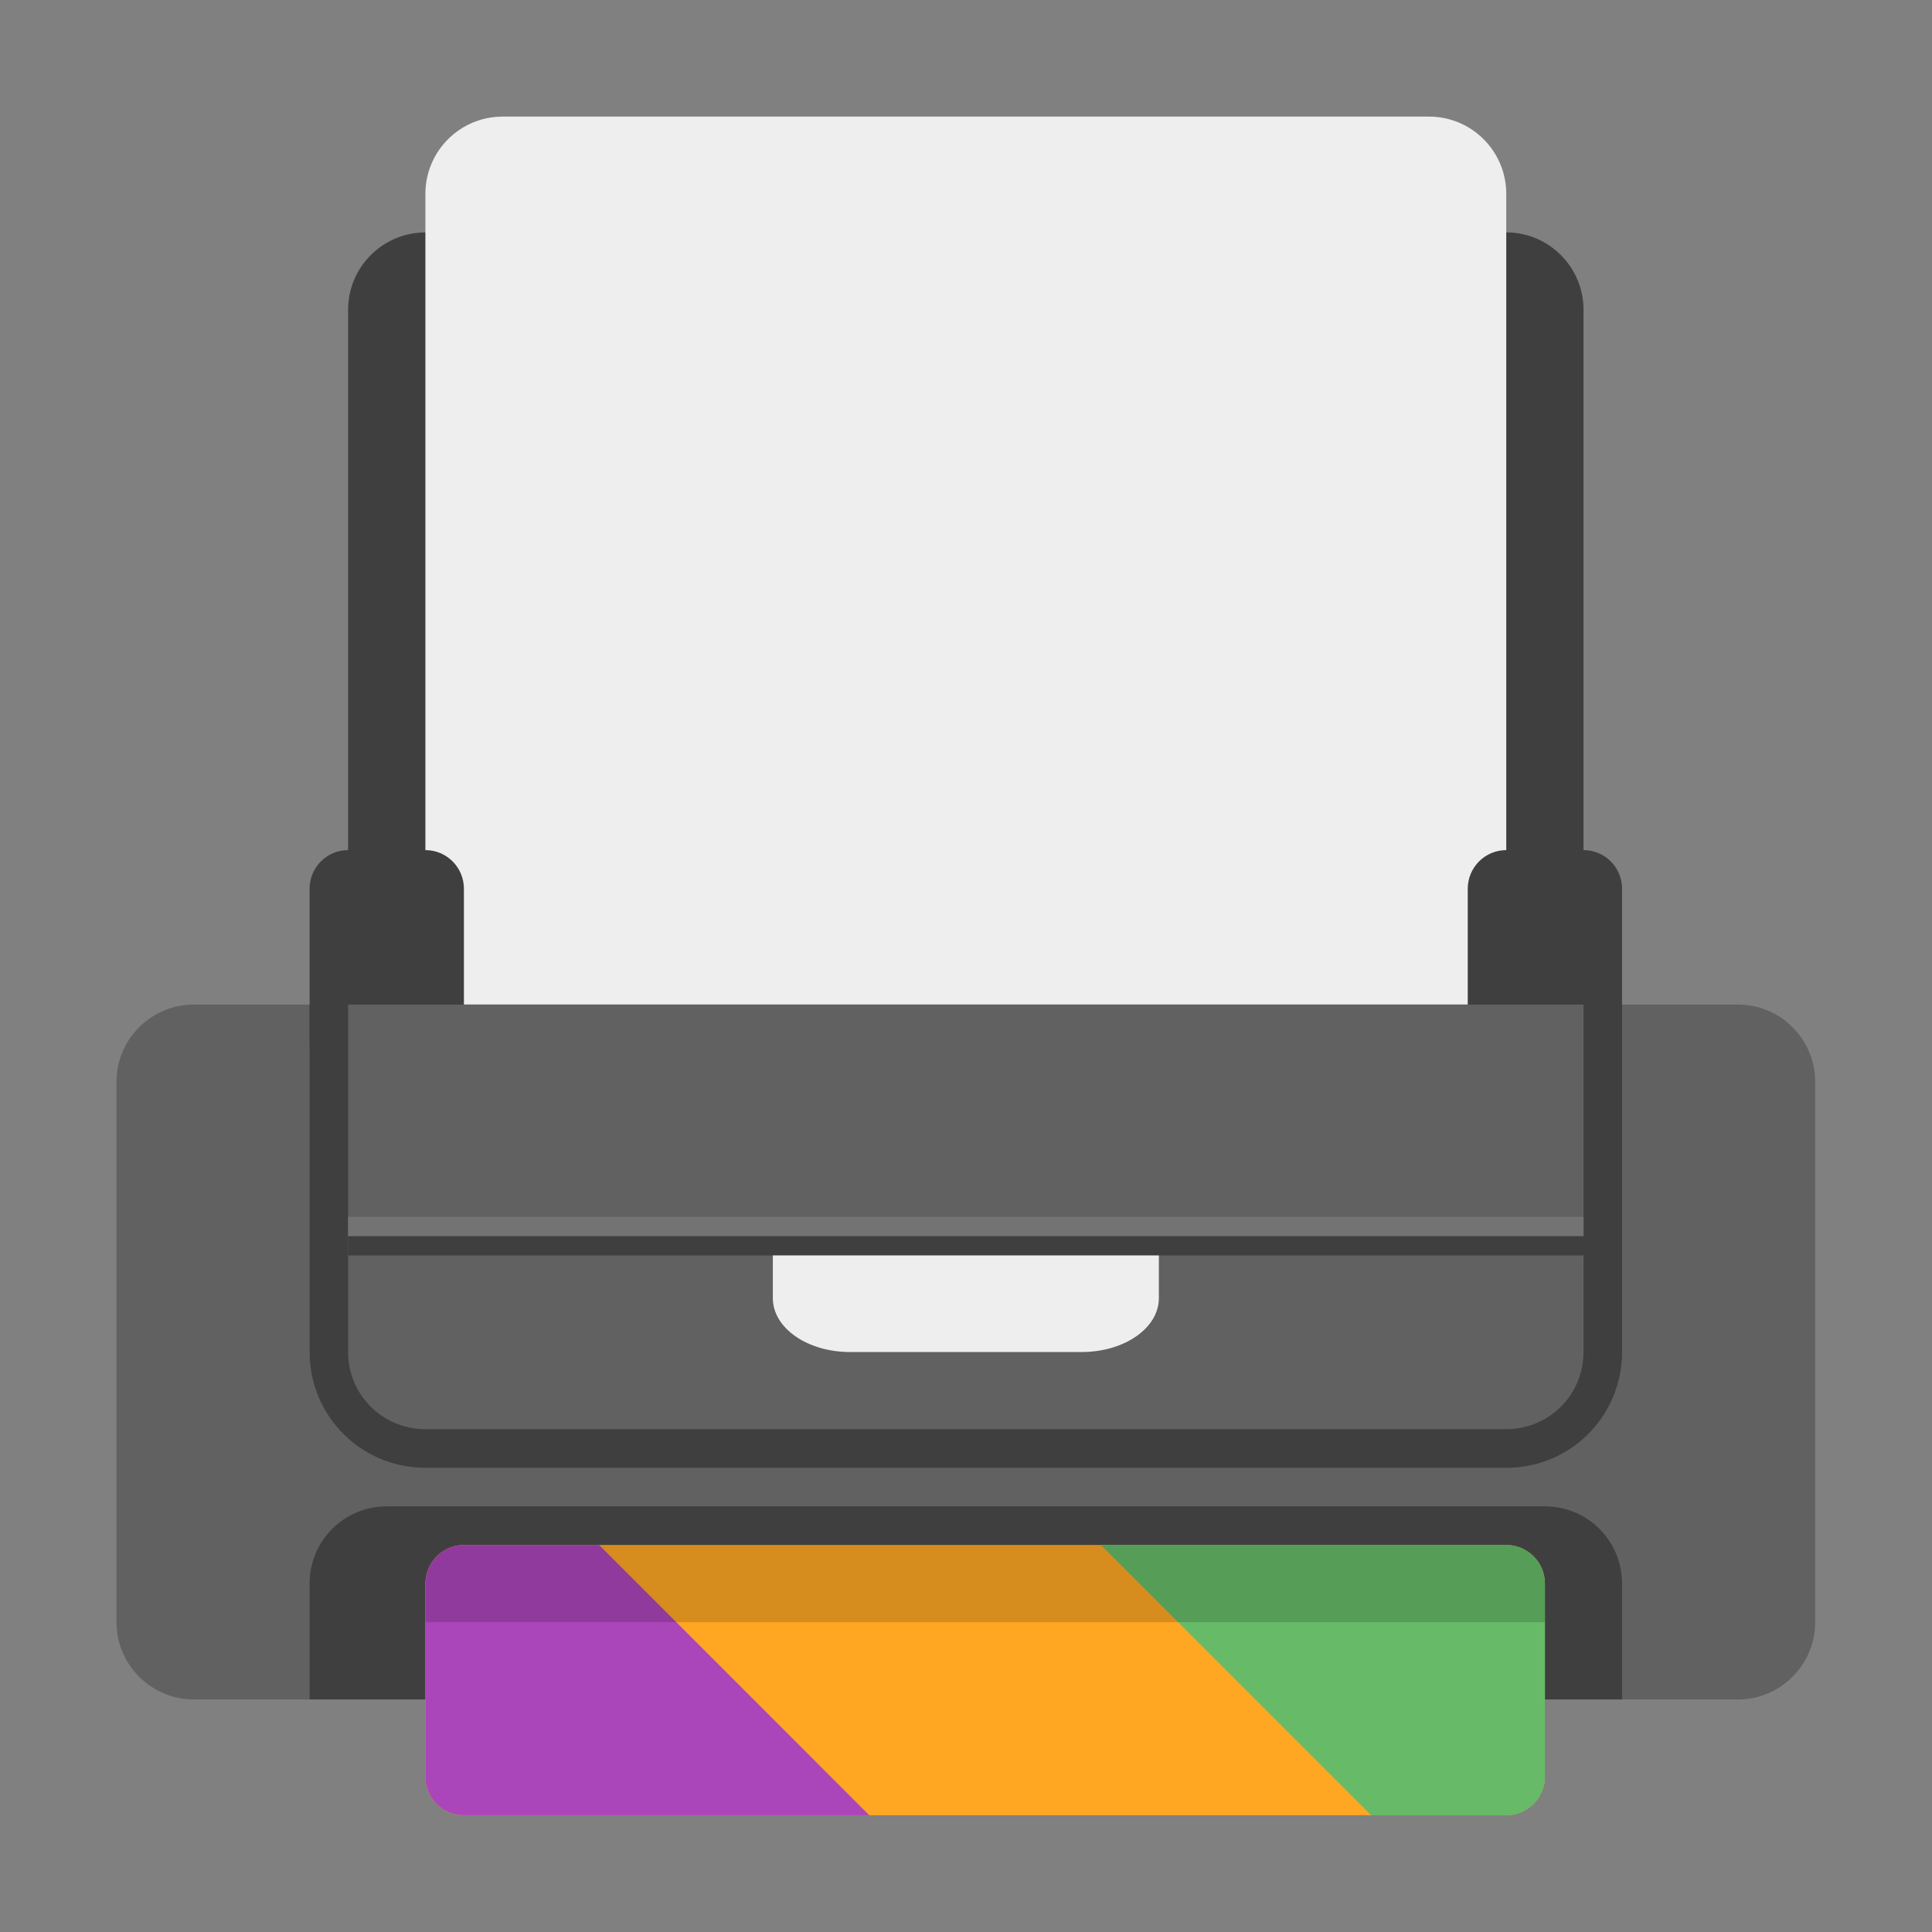 <?xml version="1.0" encoding="UTF-8" standalone="no"?>
<svg
   xmlns:dc="http://purl.org/dc/elements/1.1/"
   xmlns:cc="http://creativecommons.org/ns#"
   xmlns:rdf="http://www.w3.org/1999/02/22-rdf-syntax-ns#"
   xmlns:svg="http://www.w3.org/2000/svg"
   xmlns="http://www.w3.org/2000/svg"
   xmlns:sodipodi="http://sodipodi.sourceforge.net/DTD/sodipodi-0.dtd"
   xmlns:inkscape="http://www.inkscape.org/namespaces/inkscape"
   width="48"
   height="48"
   viewBox="0 0 48 48"
   version="1.1"
   id="svg35"
   sodipodi:docname="cups.svg"
   inkscape:version="0.92.4 (5da689c313, 2019-01-14)">
  <rect x="0" y="0" width="48" height="48" fill="#808080" stroke="none"/>
  <defs
     id="defs39" />
  <sodipodi:namedview
     pagecolor="#ffffff"
     bordercolor="#666666"
     borderopacity="1"
     objecttolerance="10"
     gridtolerance="10"
     guidetolerance="10"
     inkscape:pageopacity="0"
     inkscape:pageshadow="2"
     inkscape:window-width="1280"
     inkscape:window-height="954"
     id="namedview37"
     showgrid="false"
     inkscape:zoom="3.6875"
     inkscape:cx="22.508474"
     inkscape:cy="32"
     inkscape:window-x="0"
     inkscape:window-y="0"
     inkscape:window-maximized="1"
     inkscape:current-layer="svg35" />
  <g
     id="g3874"
     transform="matrix(0.725,0,0,0.725,0.977,12.217)">
    <path
       style="fill:#3f3f3f;fill-opacity:1;fill-rule:nonzero;stroke:none"
       d="m 13.23,-8.887 h 37.039 c 1.461,0 2.648,1.188 2.648,2.648 V 20.219 c 0,1.461 -1.188,2.645 -2.648,2.645 H 13.23 c -1.461,0 -2.648,-1.184 -2.648,-2.645 V -6.238 c 0,-1.461 1.188,-2.648 2.648,-2.648 z m 0,0"
       id="path2"
       inkscape:connector-curvature="0" />
    <path
       style="fill:#eeeeee;fill-opacity:1;fill-rule:nonzero;stroke:none"
       d="m 15.875,-12.855 h 31.75 c 1.461,0 2.645,1.188 2.645,2.648 v 31.75 c 0,1.461 -1.184,2.645 -2.645,2.645 h -31.75 c -1.461,0 -2.645,-1.184 -2.645,-2.645 v -31.75 c 0,-1.461 1.184,-2.648 2.645,-2.648 z m 0,0"
       id="path4"
       inkscape:connector-curvature="0" />
    <path
       style="fill:#616161;fill-opacity:1;fill-rule:nonzero;stroke:none"
       d="m 5.293,17.574 h 52.914 c 1.461,0 2.648,1.184 2.648,2.645 v 18.52 c 0,1.461 -1.188,2.648 -2.648,2.648 H 5.293 c -1.461,0 -2.648,-1.188 -2.648,-2.648 V 20.219 c 0,-1.461 1.188,-2.645 2.648,-2.645 z m 0,0"
       id="path6"
       inkscape:connector-curvature="0" />
    <path
       style="fill:#3f3f3f;fill-opacity:1;fill-rule:nonzero;stroke:none"
       d="m 9.262,17.574 v 11.906 c 0,2.199 1.77,3.969 3.969,3.969 h 37.039 c 2.199,0 3.969,-1.77 3.969,-3.969 v -11.906 z m 0,0"
       id="path8"
       inkscape:connector-curvature="0" />
    <path
       style="fill:#3f3f3f;fill-opacity:1;fill-rule:nonzero;stroke:none"
       d="m 10.582,12.281 h 2.648 c 0.73,0 1.32,0.594 1.32,1.324 v 5.289 c 0,0.73 -0.59,1.324 -1.32,1.324 h -2.648 c -0.73,0 -1.32,-0.594 -1.32,-1.324 v -5.289 c 0,-0.73 0.59,-1.324 1.32,-1.324 z m 0,0"
       id="path10"
       inkscape:connector-curvature="0" />
    <path
       style="fill:#3f3f3f;fill-opacity:1;fill-rule:nonzero;stroke:none"
       d="m 50.27,12.281 h 2.648 c 0.73,0 1.32,0.594 1.32,1.324 v 5.289 c 0,0.73 -0.59,1.324 -1.32,1.324 h -2.648 c -0.73,0 -1.32,-0.594 -1.32,-1.324 v -5.289 c 0,-0.73 0.59,-1.324 1.32,-1.324 z m 0,0"
       id="path12"
       inkscape:connector-curvature="0" />
    <path
       style="fill:#616161;fill-opacity:1;fill-rule:nonzero;stroke:none"
       d="m 10.582,17.574 v 11.906 c 0,1.465 1.18,2.645 2.648,2.645 h 37.039 c 1.469,0 2.648,-1.18 2.648,-2.645 v -11.906 z m 0,0"
       id="path14"
       inkscape:connector-curvature="0" />
    <path
       style="fill:#737373;fill-opacity:1;fill-rule:nonzero;stroke:none"
       d="m 10.582,24.848 h 42.336 v 0.664 H 10.582 Z m 0,0"
       id="path16"
       inkscape:connector-curvature="0" />
    <path
       style="fill:#3f3f3f;fill-opacity:1;fill-rule:nonzero;stroke:none"
       d="m 10.582,25.512 h 42.336 v 0.66 H 10.582 Z m 0,0"
       id="path18"
       inkscape:connector-curvature="0" />
    <path
       style="fill:#eeeeee;fill-opacity:1;fill-rule:nonzero;stroke:none"
       d="m 25.137,26.172 v 1.465 c 0,1.02 1.18,1.844 2.645,1.844 h 7.938 c 1.465,0 2.645,-0.824 2.645,-1.844 v -1.465 z m 0,0"
       id="path20"
       inkscape:connector-curvature="0" />
    <path
       style="fill:#3f3f3f;fill-opacity:1;fill-rule:nonzero;stroke:none"
       d="m 11.906,34.77 c -1.465,0 -2.645,1.18 -2.645,2.648 v 3.969 h 44.977 v -3.969 c 0,-1.469 -1.18,-2.648 -2.645,-2.648 z m 0,0"
       id="path22"
       inkscape:connector-curvature="0" />
    <path
       style="fill:#ffa623;fill-opacity:1;fill-rule:nonzero;stroke:none"
       d="m 14.551,36.094 h 35.719 c 0.73,0 1.324,0.594 1.324,1.324 v 6.613 c 0,0.73 -0.594,1.324 -1.324,1.324 h -35.719 c -0.73,0 -1.32,-0.594 -1.32,-1.324 v -6.613 c 0,-0.73 0.59,-1.324 1.32,-1.324 z m 0,0"
       id="path24"
       inkscape:connector-curvature="0" />
    <path
       style="fill:#ab45ba;fill-opacity:1;fill-rule:nonzero;stroke:none"
       d="m 14.551,36.094 c -0.73,0 -1.32,0.59 -1.32,1.324 v 6.613 c 0,0.734 0.59,1.324 1.32,1.324 H 28.441 L 19.184,36.094 Z m 0,0"
       id="path26"
       inkscape:connector-curvature="0" />
    <path
       style="fill:#66ba68;fill-opacity:1;fill-rule:nonzero;stroke:none"
       d="m 50.27,45.355 c 0.734,0 1.324,-0.59 1.324,-1.324 v -6.613 c 0,-0.734 -0.59,-1.324 -1.324,-1.324 H 36.379 l 9.262,9.262 z m 0,0"
       id="path28"
       inkscape:connector-curvature="0" />
    <path
       style="fill:#000000;fill-opacity:0.157;fill-rule:nonzero;stroke:none"
       d="m 14.551,36.094 c -0.73,0 -1.32,0.59 -1.32,1.324 v 1.32 H 51.594 v -1.32 c 0,-0.734 -0.59,-1.324 -1.324,-1.324 z m 0,0"
       id="path30"
       inkscape:connector-curvature="0" />
  </g>
</svg>
